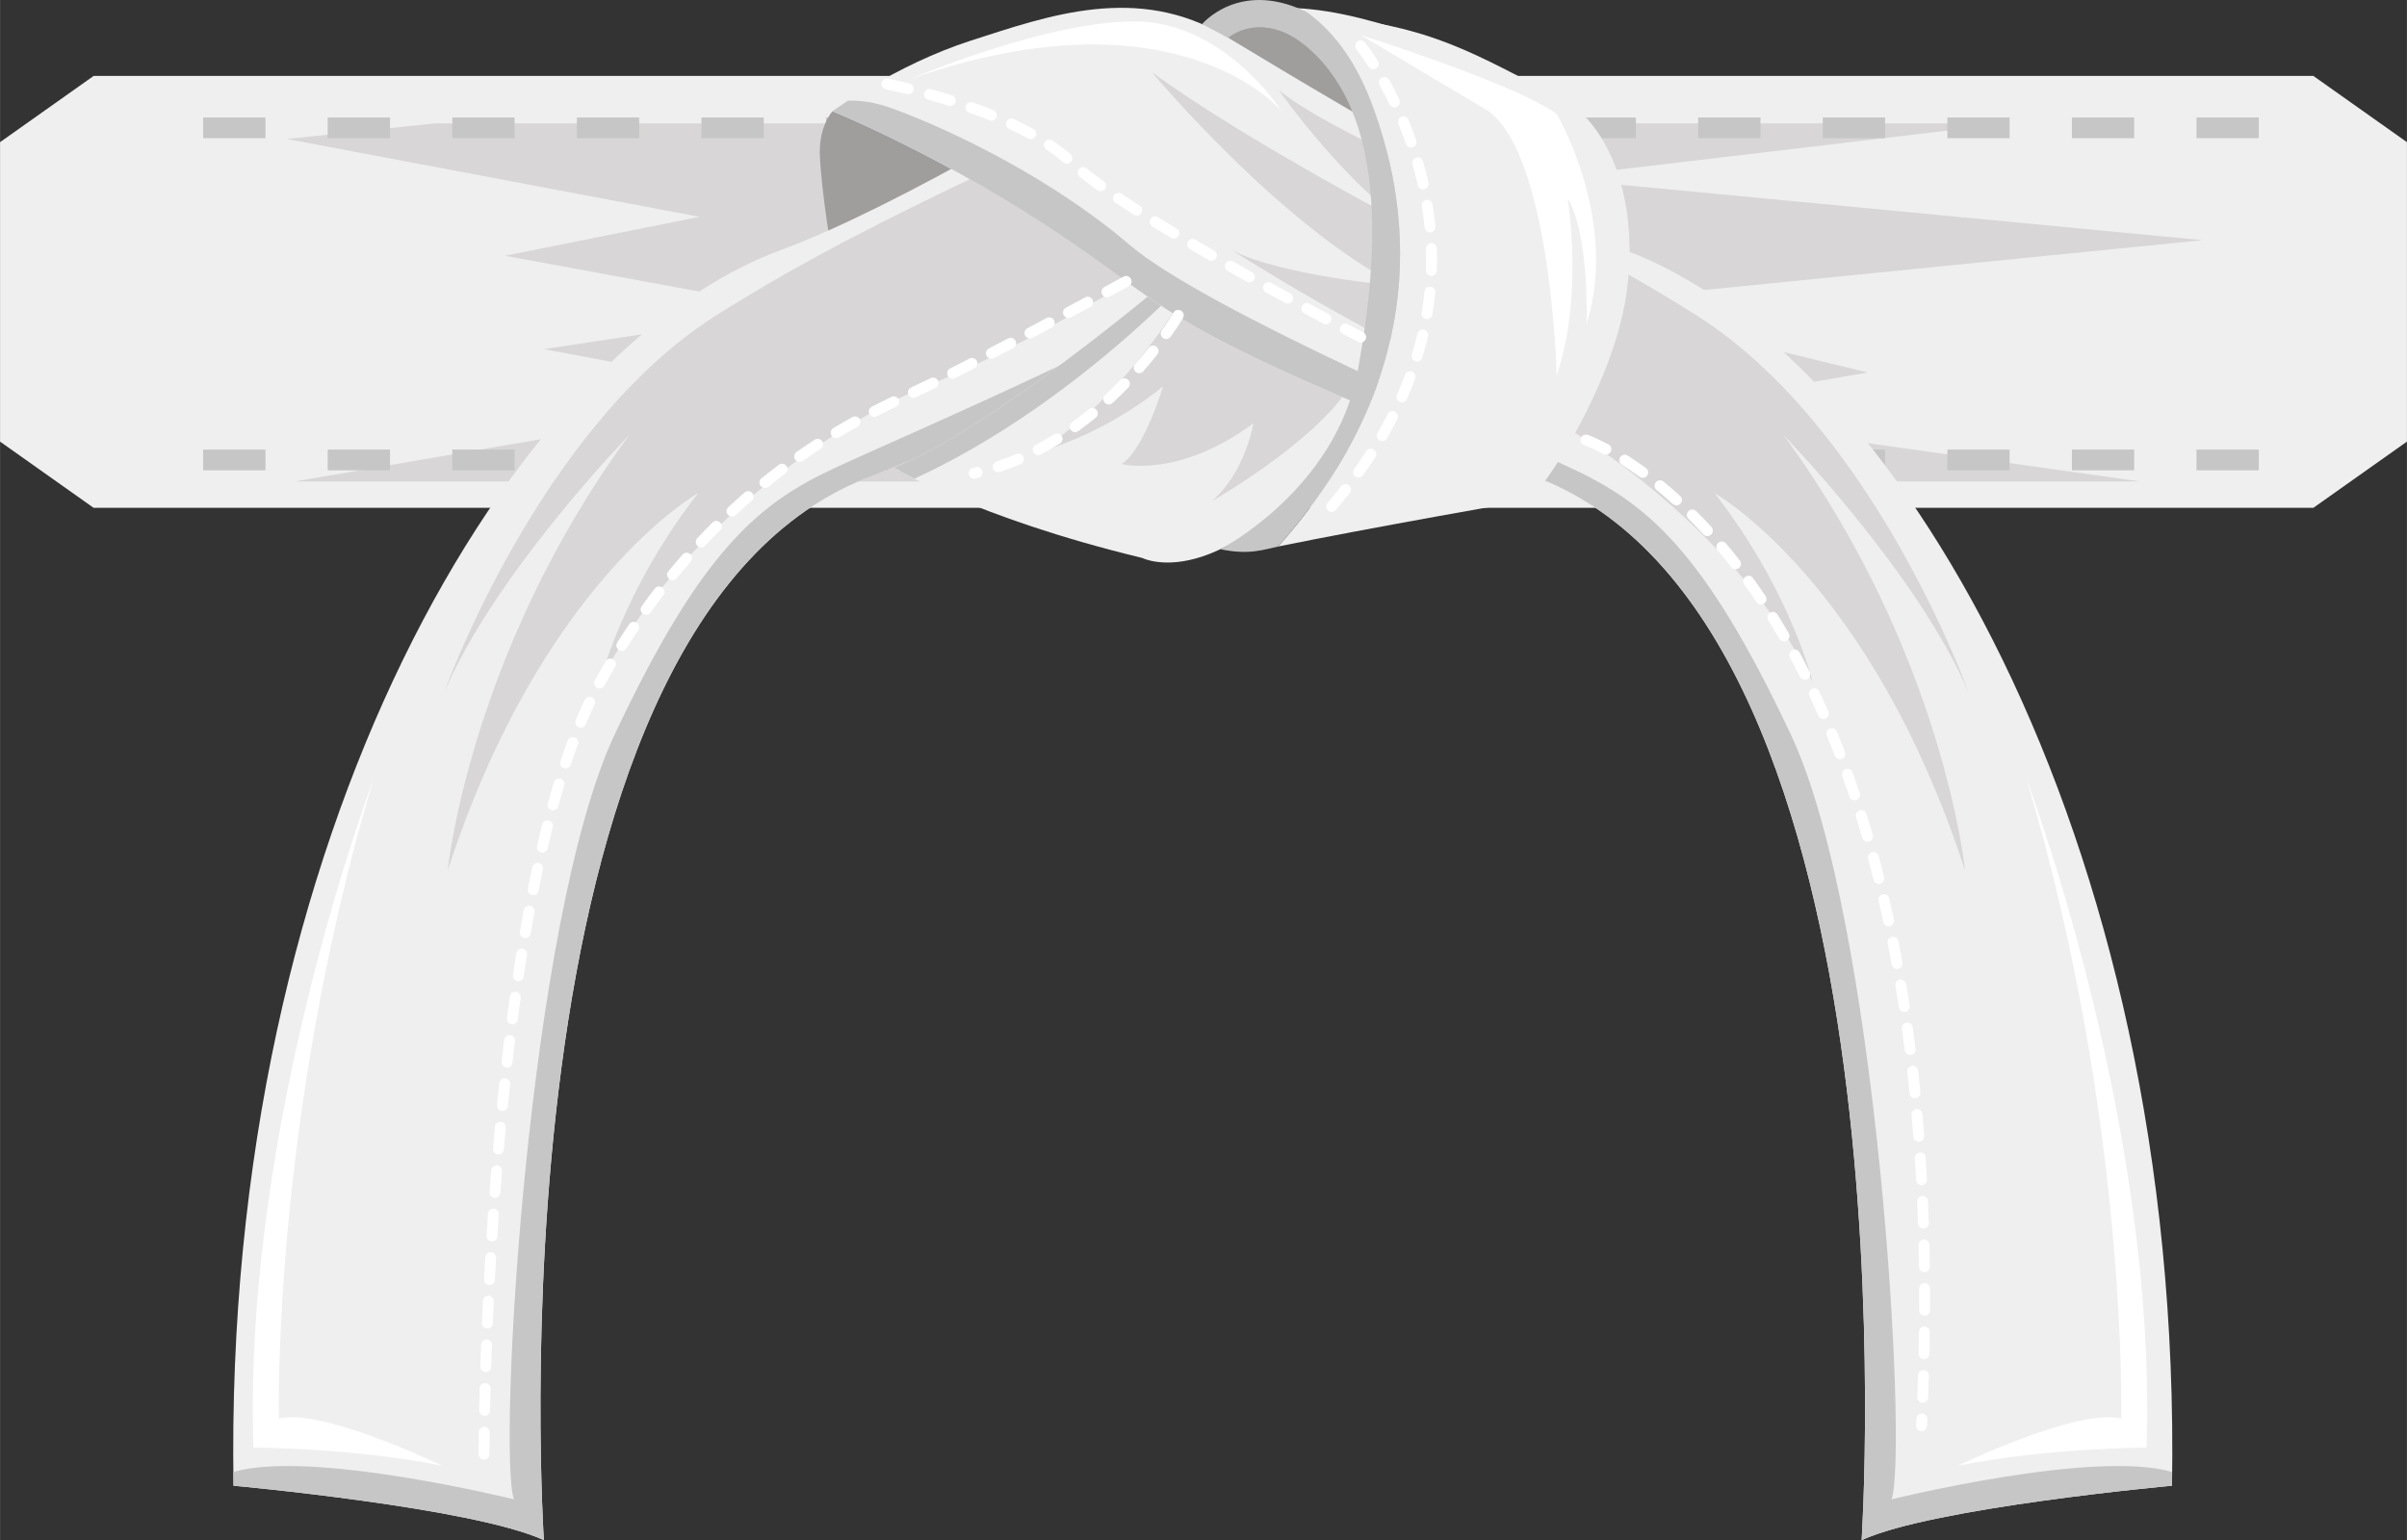 <?xml version="1.0" encoding="UTF-8"?>
<!DOCTYPE svg PUBLIC "-//W3C//DTD SVG 1.1//EN" "http://www.w3.org/Graphics/SVG/1.1/DTD/svg11.dtd">
<!-- Creator: CorelDRAW 2021 (64-Bit) -->
<svg xmlns="http://www.w3.org/2000/svg" xml:space="preserve" width="6.44in" height="4.122in" version="1.1" style="shape-rendering:geometricPrecision; text-rendering:geometricPrecision; image-rendering:optimizeQuality; fill-rule:evenodd; clip-rule:evenodd"
viewBox="0 0 1263.74 808.91"
 xmlns:xlink="http://www.w3.org/1999/xlink"
 xmlns:xodm="http://www.corel.com/coreldraw/odm/2003">
 <rect x="0" y="0" width="1263.74" height="808.91" fill="#333333" stroke="none"/>
 <defs>
  <style type="text/css">
   <![CDATA[
    .fil3 {fill:#A09D9D;fill-rule:nonzero}
    .fil2 {fill:#C6C6C6;fill-rule:nonzero}
    .fil1 {fill:#D8D6D6;fill-rule:nonzero}
    .fil0 {fill:#EFEFEF;fill-rule:nonzero}
    .fil4 {fill:white;fill-rule:nonzero}
   ]]>
  </style>
 </defs>
 <g id="Layer_x0020_1">
  <polygon class="fil0" points="1214.6,39.88 49.13,39.88 -0,74.66 -0,231.94 49.13,266.72 1214.6,266.72 1263.74,231.94 1263.74,74.66 "/>
  <polygon class="fil1" points="228.35,64.82 1054.15,64.82 812.95,93.44 1156.35,126.14 829.3,158.85 980.56,195.65 862.01,216.08 1123.65,252.87 154.76,252.87 416.4,207.91 285.58,183.38 420.49,162.94 265.14,134.32 367.34,113.88 150.67,73 "/>
  <path class="fil2" d="M1153.25 72.59l0 -10.9 32.7 0 0 10.9 -32.7 0 0 0zm-65.41 0l0 -10.9 32.7 0 0 10.9 -32.7 0 0 0zm-65.41 0l0 -10.9 32.7 0 0 10.9 -32.7 0 0 0zm-65.42 0l0 -10.9 32.71 0 0 10.9 -32.71 0 0 0zm-65.41 0l0 -10.9 32.7 0 0 10.9 -32.7 0 0 0zm-65.41 0l0 -10.9 32.7 0 0 10.9 -32.7 0 0 0zm-65.42 0l0 -10.9 32.7 0 0 10.9 -32.7 0 0 0zm-65.42 0l0 -10.9 32.71 0 0 10.9 -32.71 0 0 0zm-65.41 0l0 -10.9 32.7 0 0 10.9 -32.7 0 0 0zm-65.42 0l0 -10.9 32.7 0 0 10.9 -32.7 0 0 0zm-65.42 0l0 -10.9 32.71 0 0 10.9 -32.71 0 0 0zm-65.42 0l0 -10.9 32.71 0 0 10.9 -32.71 0 0 0zm-65.41 0l0 -10.9 32.7 0 0 10.9 -32.7 0 0 0zm-65.42 0l0 -10.9 32.71 0 0 10.9 -32.71 0 0 0zm-65.41 0l0 -10.9 32.71 0 0 10.9 -32.71 0 0 0zm-65.41 0l0 -10.9 32.71 0 0 10.9 -32.71 0 0 0zm-65.41 0l0 -10.9 32.71 0 0 10.9 -32.71 0 0 0z"/>
  <path class="fil2" d="M1153.25 247.02l0 -10.9 32.7 0 0 10.9 -32.7 0 0 0zm-65.41 0l0 -10.9 32.7 0 0 10.9 -32.7 0 0 0zm-65.41 0l0 -10.9 32.7 0 0 10.9 -32.7 0 0 0zm-65.42 0l0 -10.9 32.71 0 0 10.9 -32.71 0 0 0zm-65.41 0l0 -10.9 32.7 0 0 10.9 -32.7 0 0 0zm-65.41 0l0 -10.9 32.7 0 0 10.9 -32.7 0 0 0zm-65.42 0l0 -10.9 32.7 0 0 10.9 -32.7 0 0 0zm-65.42 0l0 -10.9 32.71 0 0 10.9 -32.71 0 0 0zm-65.41 0l0 -10.9 32.7 0 0 10.9 -32.7 0 0 0zm-65.42 0l0 -10.9 32.7 0 0 10.9 -32.7 0 0 0zm-65.42 0l0 -10.9 32.71 0 0 10.9 -32.71 0 0 0zm-65.42 0l0 -10.9 32.71 0 0 10.9 -32.71 0 0 0zm-65.41 0l0 -10.9 32.7 0 0 10.9 -32.7 0 0 0zm-65.42 0l0 -10.9 32.71 0 0 10.9 -32.71 0 0 0zm-65.41 0l0 -10.9 32.71 0 0 10.9 -32.71 0 0 0zm-65.41 0l0 -10.9 32.71 0 0 10.9 -32.71 0 0 0zm-65.41 0l0 -10.9 32.71 0 0 10.9 -32.71 0 0 0z"/>
  <path class="fil3" d="M437.07 58.42c0,0 -6.68,7.14 -6.68,21.44 0,14.29 11.85,128 47.65,163.8 0,0 74.25,-33.03 127.21,-86 0,0 -120.54,-90.19 -168.19,-99.24z"/>
  <path class="fil0" d="M825.9 58.42c0,0 -32.88,-24.31 -72.9,-37.17 -40.03,-12.87 -87.2,-30.02 -133.66,-2.14 -46.46,27.87 -146.99,89.28 -209.43,112.21 -140.09,51.46 -293.05,305.92 -287.33,649.01 0,0 125.8,11.44 162.96,28.59 0,0 -31.45,-477.46 168.69,-557.51 200.14,-80.05 185.84,-82.91 248.74,-125.8 62.9,-42.88 122.94,-67.18 122.94,-67.18z"/>
  <path class="fil2" d="M122.57 780.33c-0.04,-2.41 -0.04,-4.8 -0.07,-7.2 40.38,-12.07 147.31,14.34 147.31,14.34 -8.58,-24.3 7.15,-304.49 52.89,-401.69 45.74,-97.21 75.77,-121.51 115.79,-140.1 40.03,-18.58 191.56,-82.91 231.58,-117.22 40.02,-34.31 92.92,-60.04 124.36,-71.48 9.27,-3.37 17.01,-4.35 23.37,-4.09 5.15,3.36 8.08,5.53 8.08,5.53 0,0 -60.04,24.3 -122.94,67.18 -62.9,42.89 -48.6,45.75 -248.74,125.8 -200.14,80.05 -168.69,557.51 -168.69,557.51 -37.17,-17.15 -162.96,-28.59 -162.96,-28.59z"/>
  <path class="fil0" d="M610.24 149.42c0,0 -89.3,75.59 -140.78,96.12 0,0 40.98,25.92 130.27,47.51 0,0 46.22,23.76 116.09,-78.29l-105.58 -65.34z"/>
  <path class="fil1" d="M618.56 160.12c0,0 -31.59,52.5 -75.03,77.76 0,0 33.57,-7.77 67.14,-34.99 0,0 -9.88,33.05 -21.73,40.83 0,0 29.62,7.78 69.12,-21.39 0,0 -3.94,25.27 -21.72,40.83 0,0 51.34,-29.16 71.09,-58.32l-88.87 -44.72z"/>
  <path class="fil2" d="M610.24 149.42c0,0 -89.3,75.59 -140.78,96.12 0,0 3.51,2.2 10.64,5.86 67.88,-31.22 122.07,-83.14 136.69,-97.91l-6.56 -4.06z"/>
  <path class="fil0" d="M437.07 58.42c0,0 32.88,-24.31 72.9,-37.17 40.03,-12.87 87.2,-30.02 133.66,-2.14 46.46,27.87 146.99,89.28 209.43,112.21 140.09,51.46 293.05,305.92 287.33,649.01 0,0 -125.8,11.44 -162.97,28.59 0,0 31.45,-477.46 -168.69,-557.51 -200.14,-80.05 -185.84,-82.91 -248.73,-125.8 -62.9,-42.88 -122.94,-67.18 -122.94,-67.18z"/>
  <path class="fil3" d="M643.63 19.11c16.93,10.16 41.07,24.78 67.91,40.37 -7.12,-17.29 -21.77,-38.44 -40.37,-43.94 -10.76,-3.18 -21.21,-0.98 -29.51,2.46 0.66,0.37 1.31,0.72 1.97,1.12z"/>
  <path class="fil1" d="M560 125.6c-17.59,-11.99 -34.95,-22.53 -50.84,-31.49 -39.03,18.78 -85.57,41.44 -133.1,71.51 -93.4,59.09 -142.95,198.23 -142.95,198.23 26.69,-62.9 97.21,-135.33 97.21,-135.33 -83.86,114.36 -95.31,228.72 -95.31,228.72 49.56,-152.48 131.51,-198.22 131.51,-198.22 -40.02,51.46 -51.46,99.11 -51.46,99.11 36.21,-72.43 116.27,-133.42 173.45,-156.29 35.14,-14.06 76.74,-37.46 103.6,-53.43 -9.1,-6.56 -18.91,-13.8 -32.12,-22.82z"/>
  <path class="fil1" d="M646.72 131.32c0,0 74.34,47.65 131.51,70.52 57.19,22.87 137.25,83.86 173.45,156.29 0,0 -11.43,-47.65 -51.46,-99.11 0,0 81.96,45.74 131.52,198.22 0,0 -11.44,-114.36 -95.31,-228.72 0,0 70.52,72.43 97.21,135.33 0,0 -49.56,-139.14 -142.95,-198.23 -93.4,-59.08 -182.98,-89.58 -219.19,-118.17 0,0 36.21,51.46 70.52,72.43 0,0 -87.68,-45.74 -137.24,-81.96 0,0 66.71,80.05 129.61,112.45 0,0 -62.9,-5.72 -87.68,-19.06z"/>
  <path class="fil2" d="M1140.39 780.33c0.04,-2.41 0.04,-4.8 0.06,-7.2 -40.38,-12.07 -147.31,14.34 -147.31,14.34 8.58,-24.3 -7.15,-304.49 -52.89,-401.69 -45.75,-97.21 -75.77,-121.51 -115.79,-140.1 -40.03,-18.58 -191.56,-82.91 -231.58,-117.22 -40.03,-34.31 -92.92,-60.04 -124.37,-71.48 -9.27,-3.37 -17.01,-4.35 -23.37,-4.09 -5.14,3.36 -8.07,5.53 -8.07,5.53 0,0 60.04,24.3 122.94,67.18 62.9,42.89 48.6,45.75 248.73,125.8 200.14,80.05 168.69,557.51 168.69,557.51 37.17,-17.15 162.97,-28.59 162.97,-28.59z"/>
  <path class="fil4" d="M1064.14 409.6c0,0 68.62,181.07 62.9,350.71 0,0 -51.46,0 -99.12,9.53 0,0 62.9,-30.5 85.78,-24.78 0,0 3.81,-156.29 -49.56,-335.46z"/>
  <path class="fil4" d="M195.95 409.6c0,0 -68.62,181.07 -62.9,350.71 0,0 51.47,0 99.12,9.53 0,0 -62.9,-30.5 -85.77,-24.78 0,0 -3.81,-156.29 49.55,-335.46z"/>
  <path class="fil4" d="M478.52 41.26c0,0 70.04,-30.02 117.22,-30.02 47.17,0 77.19,47.18 77.19,47.18 0,0 -54.32,-65.76 -194.41,-17.15z"/>
  <path class="fil4" d="M1008.73 751.73c-1.57,-0.07 -2.79,-1.42 -2.71,-3l0 0c0.05,-1.19 0.11,-2.38 0.16,-3.57l0 0c0.07,-1.58 1.41,-2.8 2.98,-2.73l0 0c1.58,0.07 2.8,1.41 2.73,2.98l0 0c-0.05,1.19 -0.11,2.39 -0.16,3.58l0 0c-0.08,1.53 -1.34,2.73 -2.86,2.73l0 0c-0.05,0 -0.09,0 -0.14,-0.01l0 0zm0.67 -15c-1.58,-0.06 -2.81,-1.39 -2.75,-2.96l0 0c0.15,-3.83 0.28,-7.63 0.38,-11.41l0 0c0.05,-1.58 1.36,-2.82 2.94,-2.77l0 0c1.58,0.05 2.82,1.36 2.77,2.94l0 0c-0.11,3.79 -0.24,7.61 -0.38,11.45l0 0c-0.05,1.54 -1.33,2.75 -2.86,2.75l0 0c-0.03,0 -0.07,0 -0.1,0l0 0zm0.72 -22.85c-1.58,-0.04 -2.83,-1.35 -2.79,-2.93l0 0c0.08,-3.84 0.14,-7.63 0.19,-11.41l0 0c0.02,-1.58 1.31,-2.84 2.89,-2.82l0 0c1.58,0.02 2.84,1.31 2.82,2.89l0 0c-0.05,3.79 -0.11,7.61 -0.2,11.46l0 0c-0.03,1.56 -1.31,2.8 -2.86,2.8l0 0c-0.02,0 -0.04,0 -0.06,0l0 0zm0.35 -22.87c-1.58,0 -2.86,-1.29 -2.85,-2.87l0 0c0.01,-1.94 0.02,-3.87 0.02,-5.8l0 0c0,-1.88 -0.01,-3.75 -0.02,-5.61l0 0c-0.01,-1.58 1.27,-2.87 2.85,-2.88l0 0c1.57,0 2.86,1.27 2.87,2.85l0 0c0.01,1.87 0.01,3.75 0.01,5.64l0 0c0,1.93 -0.01,3.87 -0.01,5.82l0 0c-0.01,1.58 -1.29,2.85 -2.87,2.85l-0.01 0 0 0zm-2.95 -25.69c-0.05,-3.84 -0.12,-7.63 -0.2,-11.41l0 0c-0.03,-1.58 1.21,-2.89 2.79,-2.92l0 0c1.58,-0.04 2.89,1.21 2.92,2.79l0 0c0.1,3.78 0.16,7.61 0.21,11.46l0 0c0.03,1.58 -1.24,2.88 -2.82,2.89l0 0c-0.01,0 -0.03,0 -0.04,0l0 0c-1.57,0 -2.83,-1.25 -2.86,-2.82l0 0zm-0.53 -22.81c-0.11,-3.84 -0.26,-7.63 -0.43,-11.4l0 0c-0.06,-1.58 1.16,-2.91 2.74,-2.97l0 0c1.58,-0.07 2.91,1.15 2.98,2.73l0 0c0.16,3.78 0.3,7.6 0.43,11.45l0 0c0.05,1.58 -1.19,2.9 -2.76,2.95l0 0c-0.04,0 -0.07,0 -0.1,0l0 0c-1.54,0 -2.81,-1.22 -2.86,-2.76l0 0zm-0.97 -22.79c-0.2,-3.83 -0.43,-7.62 -0.67,-11.38l0 0c-0.1,-1.58 1.1,-2.94 2.67,-3.04l0 0c1.58,-0.1 2.94,1.09 3.04,2.67l0 0c0.25,3.78 0.47,7.6 0.67,11.44l0 0c0.09,1.58 -1.12,2.93 -2.7,3.01l0 0c-0.05,0.01 -0.1,0.01 -0.16,0.01l0 0c-1.51,0 -2.76,-1.19 -2.84,-2.7l0 0zm-1.46 -22.75c-0.29,-3.83 -0.59,-7.62 -0.92,-11.36l0 0c-0.14,-1.57 1.02,-2.96 2.6,-3.09l0 0c1.58,-0.15 2.96,1.02 3.09,2.6l0 0c0.33,3.77 0.64,7.58 0.93,11.43l0 0c0.12,1.58 -1.06,2.95 -2.64,3.07l0 0c-0.07,0.01 -0.14,0.01 -0.21,0.01l0 0c-1.48,0 -2.74,-1.15 -2.85,-2.65l0 0zm-1.97 -22.71c-0.38,-3.82 -0.78,-7.6 -1.19,-11.34l-0.01 0c-0.17,-1.57 0.96,-2.98 2.53,-3.16l0 0c1.56,-0.17 2.98,0.96 3.16,2.53l0 0c0.41,3.76 0.81,7.56 1.19,11.41l0 0c0.16,1.57 -0.99,2.96 -2.56,3.12l0 0c-0.1,0.02 -0.19,0.02 -0.28,0.02l0 0c-1.46,0 -2.7,-1.11 -2.84,-2.58l0 0zm-2.52 -22.65c-0.47,-3.81 -0.96,-7.58 -1.48,-11.3l0 0c-0.22,-1.56 0.88,-3.01 2.44,-3.23l0 0c1.56,-0.22 3.01,0.88 3.22,2.45l0 0c0.52,3.74 1.01,7.54 1.49,11.36l0 0c0.2,1.57 -0.91,3 -2.48,3.19l0 0c-0.12,0.02 -0.24,0.02 -0.35,0.02l0 0c-1.42,0 -2.66,-1.06 -2.84,-2.51l0 0zm-3.11 -22.57c-0.57,-3.8 -1.17,-7.55 -1.78,-11.25l0 0c-0.26,-1.56 0.8,-3.03 2.35,-3.3l0 0c1.56,-0.25 3.03,0.8 3.29,2.35l0 0c0.62,3.73 1.22,7.51 1.8,11.33l0 0c0.23,1.57 -0.84,3.02 -2.4,3.25l0 0c-0.15,0.02 -0.3,0.03 -0.44,0.03l0 0c-1.39,0 -2.61,-1.01 -2.82,-2.42l0 0zm-3.73 -22.47c-0.68,-3.78 -1.4,-7.51 -2.12,-11.19l0 0c-0.31,-1.55 0.7,-3.05 2.25,-3.36l0 0c1.55,-0.31 3.05,0.7 3.37,2.25l0 0c0.73,3.71 1.44,7.46 2.13,11.28l0 0c0.28,1.55 -0.75,3.04 -2.31,3.32l0 0c-0.17,0.03 -0.34,0.04 -0.51,0.04l0 0c-1.35,0 -2.56,-0.97 -2.81,-2.35l0 0zm-4.41 -22.34c-0.81,-3.76 -1.63,-7.46 -2.48,-11.11l0 0c-0.35,-1.54 0.61,-3.08 2.15,-3.43l0 0c1.53,-0.36 3.07,0.6 3.42,2.14l0 0c0.85,3.68 1.69,7.41 2.49,11.21l0 0c0.33,1.55 -0.65,3.06 -2.19,3.39l0 0c-0.2,0.04 -0.41,0.06 -0.6,0.06l0 0c-1.32,0 -2.51,-0.92 -2.79,-2.26l0 0zm-5.13 -22.18c-0.93,-3.73 -1.89,-7.4 -2.86,-11.01l-0.01 0c-0.4,-1.53 0.5,-3.09 2.03,-3.51l0 0c1.52,-0.4 3.09,0.5 3.51,2.03l0 0c0.98,3.64 1.93,7.34 2.88,11.12l0 0c0.38,1.52 -0.55,3.08 -2.08,3.46l0 0c-0.24,0.06 -0.47,0.09 -0.7,0.09l0 0c-1.28,0 -2.44,-0.87 -2.76,-2.17l0 0zm-5.92 -21.97c-1.07,-3.7 -2.16,-7.33 -3.27,-10.89l0 0c-0.47,-1.51 0.37,-3.11 1.89,-3.58l0 0c1.5,-0.47 3.1,0.37 3.58,1.88l0 0c1.12,3.6 2.22,7.27 3.3,11l0 0c0.44,1.51 -0.44,3.1 -1.94,3.54l0 0c-0.27,0.08 -0.53,0.11 -0.8,0.11l0 0c-1.24,0 -2.39,-0.81 -2.75,-2.06l0 0zm-6.76 -21.72c-1.22,-3.65 -2.45,-7.23 -3.71,-10.74l0 0c-0.53,-1.5 0.24,-3.13 1.73,-3.66l0 0c1.48,-0.53 3.12,0.24 3.65,1.73l0 0c1.27,3.55 2.53,7.17 3.75,10.86l0 0c0.5,1.5 -0.31,3.11 -1.8,3.61l0 0c-0.3,0.1 -0.61,0.15 -0.91,0.15l0 0c-1.2,0 -2.31,-0.75 -2.71,-1.96l0 0zm-7.66 -21.4c-1.38,-3.59 -2.78,-7.11 -4.2,-10.56l0 0c-0.6,-1.47 0.1,-3.14 1.56,-3.73l0 0c1.45,-0.6 3.13,0.09 3.72,1.55l0 0c1.44,3.49 2.84,7.05 4.25,10.68l0 0c0.57,1.48 -0.17,3.13 -1.64,3.7l0 0c-0.34,0.13 -0.68,0.19 -1.02,0.19l0 0c-1.15,0 -2.24,-0.71 -2.67,-1.84l0 0zm-8.64 -21.01c-1.55,-3.53 -3.12,-6.97 -4.7,-10.33l0 0c-0.68,-1.42 -0.06,-3.13 1.36,-3.8l0 0c1.43,-0.67 3.13,-0.06 3.8,1.37l0 0c1.61,3.41 3.19,6.9 4.77,10.47l0 0c0.64,1.44 -0.02,3.13 -1.47,3.76l0 0c-0.38,0.17 -0.76,0.25 -1.15,0.25l0 0c-1.1,0 -2.14,-0.64 -2.62,-1.71l0 0zm-9.68 -20.53c-1.75,-3.44 -3.5,-6.79 -5.26,-10.05l0 0c-0.76,-1.39 -0.24,-3.13 1.15,-3.87l0 0c1.39,-0.75 3.13,-0.24 3.88,1.15l0 0c1.79,3.31 3.57,6.7 5.33,10.19l0 0c0.71,1.41 0.15,3.13 -1.26,3.84l0 0c-0.41,0.2 -0.85,0.31 -1.28,0.31l0 0c-1.05,0 -2.05,-0.57 -2.55,-1.57l0 0zm-10.81 -19.95c-1.94,-3.34 -3.9,-6.58 -5.85,-9.71l-0.01 0c-0.84,-1.34 -0.43,-3.11 0.91,-3.94l0 0c1.35,-0.84 3.11,-0.43 3.94,0.92l0 0c1.99,3.18 3.97,6.47 5.94,9.87l0 0c0.8,1.36 0.33,3.11 -1.03,3.9l0 0c-0.45,0.26 -0.95,0.39 -1.43,0.39l0 0c-0.99,0 -1.95,-0.51 -2.47,-1.42l0 0zm-12 -19.23c-2.16,-3.22 -4.32,-6.32 -6.47,-9.29l-0.01 0c-0.92,-1.29 -0.64,-3.08 0.65,-4l0 0c1.28,-0.93 3.07,-0.64 3.99,0.65l0 0c2.19,3.03 4.39,6.18 6.58,9.46l0 0c0.88,1.31 0.53,3.09 -0.78,3.97l0 0c-0.49,0.32 -1.04,0.48 -1.58,0.48l0 0c-0.92,0 -1.83,-0.44 -2.38,-1.27l0 0zm-13.27 -18.35c-2.4,-3.06 -4.77,-5.99 -7.14,-8.77l0 0c-1.02,-1.21 -0.87,-3.02 0.34,-4.04l0 0c1.21,-1.02 3.01,-0.87 4.03,0.34l0 0c2.41,2.85 4.84,5.83 7.28,8.96l0 0c0.97,1.24 0.75,3.04 -0.5,4.01l0 0c-0.52,0.41 -1.15,0.61 -1.76,0.61l0 0c-0.85,0 -1.69,-0.38 -2.25,-1.1l0 0zm-14.62 -17.26c-2.66,-2.88 -5.26,-5.59 -7.84,-8.15l0 0c-1.11,-1.11 -1.12,-2.93 -0.01,-4.04l0 0c1.12,-1.13 2.93,-1.13 4.05,-0.02l0 0c2.63,2.61 5.3,5.39 8.01,8.34l0 0c1.06,1.16 0.99,2.97 -0.17,4.04l0 0c-0.55,0.5 -1.25,0.75 -1.93,0.75l0 0c-0.78,0 -1.54,-0.31 -2.1,-0.92l0 0zm-16.02 -15.93c-2.94,-2.67 -5.8,-5.11 -8.56,-7.37l0 0c-1.23,-1 -1.41,-2.8 -0.41,-4.02l0 0c1,-1.22 2.8,-1.4 4.02,-0.41l0 0c2.84,2.32 5.78,4.83 8.78,7.55l0 0c1.17,1.06 1.26,2.87 0.19,4.04l0 0c-0.56,0.63 -1.34,0.94 -2.12,0.94l0 0c-0.68,0 -1.37,-0.25 -1.91,-0.74l0 0zm-17.49 -14.26c-3.32,-2.41 -6.44,-4.52 -9.31,-6.34l0 0c-1.34,-0.85 -1.73,-2.61 -0.88,-3.94l0 0c0.85,-1.34 2.61,-1.74 3.94,-0.89l0 0c2.97,1.89 6.19,4.06 9.61,6.55l0 0c1.27,0.93 1.55,2.72 0.63,3.99l0 0c-0.56,0.77 -1.43,1.18 -2.31,1.18l0 0c-0.58,0 -1.17,-0.18 -1.68,-0.55l0 0zm-19 -11.99c-3.21,-1.71 -5.75,-2.88 -7.47,-3.61l0 0c-1.71,-0.74 -2.54,-1.01 -2.55,-1.01l0 0c-1.49,-0.51 -2.29,-2.13 -1.78,-3.63l0 0c0.51,-1.49 2.13,-2.29 3.63,-1.78l0 0c0.14,0.05 4.13,1.42 10.85,4.99l0 0c1.4,0.74 1.92,2.47 1.19,3.87l0 0c-0.52,0.96 -1.51,1.52 -2.53,1.52l0 0c-0.45,0 -0.91,-0.11 -1.34,-0.33l0 0z"/>
  <path class="fil4" d="M254.07 766.59c-1.57,-0.01 -2.85,-1.3 -2.84,-2.87l0 0c0.01,-2.29 0.04,-6.21 0.12,-11.54l0.01 0c0.03,-1.58 1.31,-2.84 2.89,-2.81l0 0c1.58,0.02 2.84,1.32 2.82,2.9l0 0c-0.08,5.31 -0.1,9.21 -0.12,11.48l0 0c-0.01,1.58 -1.29,2.84 -2.87,2.84l0 0c0,0 -0.01,0 -0.01,0l0 0zm0.29 -22.99c-1.58,-0.03 -2.83,-1.34 -2.8,-2.92l0 0c0.07,-3.52 0.16,-7.35 0.27,-11.49l0 0c0.04,-1.58 1.35,-2.83 2.93,-2.78l0 0c1.58,0.04 2.82,1.35 2.79,2.93l0 0c-0.11,4.12 -0.2,7.95 -0.28,11.46l0 0c-0.03,1.56 -1.3,2.8 -2.86,2.8l0 0c-0.02,0 -0.04,0 -0.05,0l0 0zm0.58 -22.94c-1.58,-0.05 -2.81,-1.37 -2.77,-2.95l0 0c0.12,-3.66 0.25,-7.49 0.4,-11.47l0 0c0.05,-1.58 1.38,-2.81 2.96,-2.76l0 0c1.58,0.06 2.81,1.39 2.75,2.97l0 0c-0.15,3.97 -0.28,7.79 -0.4,11.44l0 0c-0.05,1.55 -1.32,2.76 -2.85,2.76l0 0c-0.03,0 -0.06,0 -0.1,0l0 0zm0.82 -22.91c-1.58,-0.07 -2.81,-1.4 -2.74,-2.98l0 0c0.16,-3.71 0.32,-7.54 0.51,-11.46l0 0c0.08,-1.58 1.41,-2.8 2.99,-2.73l0 0c1.58,0.08 2.8,1.42 2.73,3l0 0c-0.19,3.91 -0.36,7.73 -0.52,11.43l0 0c-0.06,1.54 -1.33,2.74 -2.86,2.74l0 0c-0.04,0 -0.08,0 -0.11,-0.01l0 0zm1.05 -22.89c-1.58,-0.09 -2.79,-1.43 -2.7,-3l0 0c0.2,-3.76 0.4,-7.57 0.63,-11.46l0 0 0 0.01c0.09,-1.58 1.44,-2.79 3.02,-2.69l0 0c1.57,0.09 2.77,1.44 2.69,3.02l0 0c-0.23,3.87 -0.44,7.68 -0.63,11.42l0 0c-0.08,1.53 -1.35,2.71 -2.85,2.71l0 0c-0.05,0 -0.1,0 -0.16,-0l0 0zm1.29 -22.87c-1.58,-0.11 -2.77,-1.46 -2.68,-3.03l0 0c0.24,-3.77 0.49,-7.59 0.75,-11.44l0 0c0.11,-1.58 1.48,-2.77 3.06,-2.66l0 0c1.57,0.11 2.76,1.47 2.65,3.04l0 0c-0.26,3.85 -0.51,7.67 -0.75,11.42l0 0c-0.09,1.51 -1.36,2.68 -2.85,2.68l0 0c-0.06,0 -0.12,-0.01 -0.18,-0.01l0 0zm1.53 -22.86c-1.58,-0.11 -2.76,-1.49 -2.64,-3.06l0 0c0.28,-3.78 0.58,-7.59 0.88,-11.44l0 0c0.13,-1.57 1.51,-2.75 3.08,-2.62l0 0c1.58,0.13 2.75,1.51 2.62,3.08l0 0c-0.31,3.84 -0.59,7.63 -0.87,11.4l0 0c-0.11,1.5 -1.36,2.65 -2.85,2.65l0 0c-0.07,0 -0.15,-0.01 -0.22,-0.01l0 0zm1.79 -22.83c-1.57,-0.14 -2.74,-1.52 -2.6,-3.1l0 0c0.33,-3.78 0.67,-7.6 1.02,-11.42l0 0c0.14,-1.57 1.54,-2.73 3.1,-2.59l0 0c1.57,0.15 2.73,1.54 2.59,3.11l0 0c-0.35,3.82 -0.69,7.61 -1.01,11.39l0 0c-0.13,1.49 -1.38,2.61 -2.85,2.61l0 0c-0.08,0 -0.16,0 -0.25,-0.01l0 0zm2.07 -22.81c-1.57,-0.16 -2.72,-1.56 -2.57,-3.13l0 0c0.38,-3.79 0.77,-7.6 1.18,-11.41l0 0c0.17,-1.57 1.57,-2.71 3.15,-2.54l0 0c1.57,0.16 2.7,1.57 2.54,3.14l0 0c-0.41,3.8 -0.8,7.59 -1.17,11.37l0 0c-0.15,1.48 -1.39,2.59 -2.85,2.58l0 0c-0.09,0 -0.19,-0.01 -0.29,-0.01l0 0zm2.39 -22.78c-1.57,-0.18 -2.7,-1.6 -2.52,-3.17l0 0c0.43,-3.79 0.87,-7.59 1.34,-11.4l0 0.01c0.19,-1.57 1.62,-2.69 3.18,-2.49l0 0c1.57,0.19 2.68,1.61 2.49,3.18l0 0c-0.47,3.79 -0.91,7.57 -1.34,11.35l0 0c-0.16,1.45 -1.4,2.53 -2.84,2.53l0 0c-0.11,0 -0.22,-0.01 -0.32,-0.02l0 0zm2.73 -22.77c-1.57,-0.2 -2.67,-1.64 -2.47,-3.21l0 0c0.49,-3.79 1.01,-7.59 1.54,-11.37l0 0c0.22,-1.57 1.66,-2.66 3.23,-2.44l0 0c1.56,0.22 2.65,1.66 2.44,3.23l0 0c-0.52,3.77 -1.03,7.55 -1.53,11.34l0 0c-0.19,1.43 -1.42,2.48 -2.83,2.48l0 0c-0.12,0 -0.25,-0.01 -0.38,-0.03l0 0zm3.11 -22.67c-1.56,-0.24 -2.63,-1.7 -2.4,-3.25l0 0c0.57,-3.8 1.15,-7.58 1.75,-11.35l0 0c0.25,-1.56 1.71,-2.62 3.28,-2.37l0 0c1.55,0.25 2.61,1.71 2.36,3.27l0 0c-0.6,3.75 -1.19,7.52 -1.75,11.29l0 0c-0.22,1.42 -1.43,2.44 -2.83,2.44l0 0c-0.14,0 -0.28,-0.01 -0.42,-0.03l0 0zm3.57 -22.62c-1.56,-0.27 -2.61,-1.75 -2.34,-3.3l0 0c0.65,-3.79 1.32,-7.56 2.01,-11.31l0 0c0.29,-1.56 1.77,-2.58 3.34,-2.29l0 0c1.55,0.28 2.57,1.77 2.28,3.33l0 0c-0.68,3.72 -1.35,7.47 -2,11.23l0 0c-0.24,1.4 -1.44,2.38 -2.81,2.38l0 0c-0.16,0 -0.32,-0.01 -0.49,-0.04l0 0zm4.08 -22.54c-1.55,-0.31 -2.56,-1.82 -2.25,-3.36l0 0c0.75,-3.79 1.53,-7.54 2.32,-11.26l0 0c0.33,-1.54 1.85,-2.53 3.39,-2.2l0 0c1.54,0.33 2.53,1.85 2.19,3.4l0 0c-0.79,3.69 -1.55,7.41 -2.31,11.17l0 0c-0.27,1.36 -1.47,2.3 -2.81,2.3l0 0c-0.18,0 -0.36,-0.02 -0.55,-0.05l0 0zm4.72 -22.41c-1.54,-0.35 -2.49,-1.89 -2.14,-3.42l0 0c0.87,-3.78 1.78,-7.51 2.7,-11.19l0 0c0.38,-1.54 1.94,-2.46 3.47,-2.08l0 0c1.54,0.39 2.46,1.94 2.08,3.48l0 0c-0.92,3.64 -1.81,7.34 -2.68,11.08l0 0c-0.3,1.32 -1.48,2.21 -2.78,2.21l0 0c-0.21,0 -0.43,-0.02 -0.65,-0.08l0 0zm5.49 -22.23c-1.53,-0.43 -2.42,-1.99 -2,-3.51l0 0c1.03,-3.76 2.1,-7.45 3.18,-11.08l0 0c0.45,-1.51 2.05,-2.36 3.56,-1.91l0 0c1.51,0.46 2.37,2.04 1.92,3.56l0 0c-1.08,3.58 -2.12,7.23 -3.14,10.94l0 0c-0.35,1.27 -1.5,2.11 -2.76,2.11l0 0c-0.25,0 -0.51,-0.03 -0.75,-0.1l0 0zm6.47 -21.97c-1.5,-0.5 -2.31,-2.12 -1.82,-3.61l0 0c1.24,-3.72 2.51,-7.36 3.82,-10.89l0 0c0.54,-1.48 2.19,-2.24 3.67,-1.7l0 0c1.48,0.55 2.24,2.19 1.69,3.67l0 0c-1.29,3.48 -2.53,7.05 -3.75,10.72l0 0c-0.4,1.19 -1.52,1.95 -2.72,1.95l0 0c-0.3,0 -0.6,-0.05 -0.9,-0.15l0 0zm7.77 -21.54c-1.46,-0.61 -2.14,-2.28 -1.54,-3.74l0 0c1.51,-3.66 3.09,-7.19 4.7,-10.59l0 0c0.68,-1.43 2.38,-2.03 3.81,-1.35l0 0c1.43,0.68 2.04,2.38 1.35,3.81l0 0c-1.57,3.31 -3.1,6.76 -4.59,10.33l0 0c-0.46,1.09 -1.52,1.76 -2.64,1.76l0 0c-0.37,0 -0.74,-0.07 -1.09,-0.22l0 0zm9.58 -20.78c-1.38,-0.76 -1.89,-2.51 -1.12,-3.89l0 0c0.09,-0.18 0.2,-0.36 0.3,-0.53l0 0c1.79,-3.22 3.61,-6.37 5.44,-9.46l0 0c0.81,-1.36 2.56,-1.81 3.92,-1l0 0c1.36,0.81 1.81,2.57 1,3.92l0 0c-1.8,3.05 -3.59,6.16 -5.37,9.33l0 0c-0.1,0.17 -0.19,0.34 -0.29,0.52l0 0c-0.52,0.94 -1.5,1.47 -2.51,1.47l0 0c-0.47,0 -0.94,-0.11 -1.38,-0.36l0 0zm11.52 -19.75c-1.33,-0.85 -1.73,-2.61 -0.89,-3.94l0 0c2.09,-3.3 4.18,-6.51 6.29,-9.64l0 0c0.88,-1.31 2.66,-1.66 3.97,-0.78l0 0c1.3,0.88 1.65,2.66 0.78,3.97l0 0c-2.08,3.09 -4.15,6.26 -6.2,9.51l0 0c-0.54,0.86 -1.47,1.33 -2.42,1.33l0 0c-0.52,0 -1.06,-0.14 -1.53,-0.44l0 0zm12.62 -19.06c-1.28,-0.92 -1.57,-2.71 -0.65,-3.99l0 0c2.27,-3.17 4.56,-6.25 6.86,-9.26l0 0c0.95,-1.25 2.75,-1.49 4,-0.53l0 0c1.26,0.96 1.5,2.75 0.54,4l0 0c-2.26,2.96 -4.52,6 -6.76,9.12l0 0c-0.55,0.78 -1.43,1.2 -2.33,1.2l0 0c-0.57,0 -1.15,-0.17 -1.66,-0.53l0 0zm13.76 -18.27c-1.23,-1 -1.4,-2.8 -0.41,-4.03l0 0c2.48,-3.02 4.96,-5.96 7.44,-8.8l0 0c1.03,-1.2 2.84,-1.31 4.03,-0.28l0 0c1.19,1.03 1.31,2.84 0.27,4.04l0 0c-2.44,2.8 -4.88,5.68 -7.32,8.66l0 0c-0.56,0.69 -1.38,1.05 -2.21,1.05l0 0c-0.64,0 -1.27,-0.21 -1.8,-0.64l0 0zm14.9 -17.35c-1.16,-1.08 -1.23,-2.89 -0.15,-4.04l0 0c2.67,-2.86 5.33,-5.63 8.01,-8.3l0 0c1.12,-1.11 2.93,-1.11 4.04,0l0 0c1.12,1.12 1.12,2.93 0,4.04l0 0c-2.62,2.63 -5.24,5.34 -7.87,8.16l0 0c-0.55,0.6 -1.32,0.91 -2.08,0.91l0 0c-0.7,0 -1.4,-0.25 -1.95,-0.77l0 0zm16.01 -16.32c-1.08,-1.14 -1.02,-2.95 0.14,-4.04l0 0c2.87,-2.67 5.72,-5.25 8.57,-7.72l0 0c1.19,-1.03 2.99,-0.92 4.03,0.28l0 0c1.03,1.19 0.92,3 -0.28,4.04l0 0c-2.8,2.42 -5.6,4.96 -8.42,7.58l0 0c-0.55,0.52 -1.25,0.78 -1.95,0.78l0 0c-0.76,0 -1.53,-0.31 -2.09,-0.92l0 0zm17.12 -15.16c-0.99,-1.22 -0.8,-3.03 0.43,-4.02l0 0c3.05,-2.48 6.09,-4.84 9.09,-7.1l0 -0.01c1.27,-0.95 3.06,-0.69 4.01,0.57l0 0c0.95,1.26 0.69,3.05 -0.57,4l0 0c-2.95,2.22 -5.93,4.54 -8.93,6.97l0 0c-0.53,0.43 -1.16,0.63 -1.79,0.63l0 0c-0.84,0 -1.66,-0.36 -2.23,-1.06l0 0zm18.15 -13.91c-0.9,-1.3 -0.59,-3.08 0.7,-3.98l0 0c3.24,-2.27 6.44,-4.41 9.58,-6.44l0 0c1.33,-0.86 3.09,-0.48 3.95,0.85l0 0c0.86,1.32 0.48,3.1 -0.85,3.95l0 0c-3.08,1.99 -6.22,4.09 -9.41,6.33l0 0c-0.5,0.35 -1.07,0.51 -1.63,0.51l0 0c-0.9,0 -1.79,-0.42 -2.34,-1.22l0 0zm19.08 -12.6c-0.81,-1.35 -0.37,-3.11 0.99,-3.92l0 0c3.42,-2.05 6.75,-3.96 9.98,-5.77l0 0c1.38,-0.76 3.12,-0.26 3.89,1.12l0 0c0.77,1.38 0.27,3.11 -1.11,3.89l0 0c-3.19,1.77 -6.47,3.66 -9.83,5.67l0 0c-0.46,0.28 -0.96,0.4 -1.47,0.4l0 0c-0.97,0 -1.92,-0.5 -2.46,-1.39l0 0zm19.9 -11.28c-0.73,-1.4 -0.18,-3.13 1.22,-3.86l0 0c3.6,-1.86 7.04,-3.57 10.29,-5.16l0 0c1.42,-0.69 3.13,-0.1 3.83,1.32l0 0c0.68,1.42 0.1,3.13 -1.33,3.82l0 0c-3.22,1.57 -6.61,3.26 -10.16,5.1l0 0c-0.42,0.21 -0.87,0.32 -1.31,0.32l0 0c-1.04,0 -2.04,-0.56 -2.54,-1.55l0 0zm20.5 -10.16c-0.68,-1.43 -0.06,-3.14 1.37,-3.81l0 0c3.29,-1.55 6.29,-2.96 8.94,-4.25l0 0c0.44,-0.21 0.89,-0.43 1.34,-0.65l0 -0.01c1.42,-0.7 3.14,-0.1 3.83,1.31l0 0c0.69,1.42 0.11,3.13 -1.31,3.83l0 0c-0.46,0.22 -0.92,0.45 -1.36,0.66l0 0c-2.71,1.31 -5.72,2.73 -9.01,4.27l0 0c-0.39,0.19 -0.81,0.28 -1.21,0.28l0 0c-1.07,0 -2.1,-0.6 -2.59,-1.64l0 0zm20.61 -9.96c-0.72,-1.41 -0.15,-3.13 1.26,-3.84l0 0c3.23,-1.64 6.64,-3.38 10.18,-5.21l0 0.01c1.4,-0.73 3.12,-0.18 3.85,1.22l0 0c0.72,1.41 0.17,3.14 -1.23,3.85l0 0c-3.55,1.83 -6.97,3.59 -10.22,5.23l0 0c-0.41,0.21 -0.86,0.31 -1.29,0.31l0 0c-1.05,0 -2.05,-0.57 -2.55,-1.57l0 0zm20.38 -10.45c-0.73,-1.41 -0.19,-3.13 1.21,-3.86l0 0c3.34,-1.75 6.73,-3.52 10.13,-5.31l0.01 0c1.4,-0.74 3.13,-0.2 3.86,1.2l0 0c0.74,1.4 0.2,3.13 -1.2,3.86l0 0c-3.4,1.79 -6.81,3.57 -10.15,5.31l0 0c-0.43,0.23 -0.88,0.33 -1.33,0.33l0 0c-1.02,0 -2.03,-0.55 -2.53,-1.53l0 0zm20.28 -10.65c-0.73,-1.4 -0.2,-3.13 1.19,-3.87l0 0c3.43,-1.82 6.81,-3.62 10.1,-5.38l0 0c1.38,-0.74 3.13,-0.21 3.87,1.18l0 0c0.74,1.39 0.22,3.13 -1.18,3.87l0 0c-3.3,1.76 -6.68,3.56 -10.12,5.38l0 0c-0.43,0.22 -0.88,0.33 -1.34,0.33l0 0c-1.02,0 -2.01,-0.55 -2.53,-1.51l0 0zm20.22 -10.77c-0.75,-1.39 -0.22,-3.13 1.16,-3.87l0 0c3.58,-1.92 6.97,-3.74 10.09,-5.42l0 0c1.39,-0.75 3.13,-0.23 3.87,1.16l0 0c0.75,1.39 0.23,3.13 -1.16,3.87l0 0c-3.14,1.69 -6.52,3.51 -10.1,5.43l0 0c-0.43,0.23 -0.89,0.33 -1.34,0.33l0 0c-1.02,0 -2.01,-0.55 -2.53,-1.51l0 0zm20.18 -10.85c-0.74,-1.39 -0.23,-3.13 1.16,-3.87l0 0c6.27,-3.39 10.09,-5.47 10.1,-5.48l0 0c1.39,-0.75 3.13,-0.24 3.88,1.14l0 0c0.75,1.39 0.24,3.12 -1.14,3.88l0 0c0,0.01 -3.83,2.09 -10.11,5.48l0 0c-0.43,0.24 -0.9,0.35 -1.36,0.35l0 0c-1.01,0 -2,-0.54 -2.52,-1.49l0 0z"/>
  <path class="fil0" d="M816.58 49.71c-39.87,-19.3 -63.77,-37.1 -125.8,-41.46 -1.8,-0.12 -3.23,-1.38 -4.79,-1.96 12.1,8.6 24.8,23.15 34.12,47.83 23.76,62.9 26.97,147.67 -49.07,232.93 46.54,-9.57 131.24,-24.34 131.24,-24.34 8.57,-5.72 44.31,-60.04 51.46,-107.21 7.15,-47.18 -6.89,-91.12 -37.17,-105.79z"/>
  <path class="fil4" d="M714.39 18.39c0,0 81.49,25.73 102.93,41.45 0,0 32.88,55.75 15.73,110.08 0,0 1.43,-47.18 -10.01,-65.77 0,0 8.58,51.47 -5.72,92.92 0,0 -2.86,-114.36 -35.74,-138.66l-67.19 -40.03z"/>
  <path class="fil2" d="M631.12 12.67l13.7 7.15c0,0 18.11,-15.73 42.41,5.72 40.18,35.46 37.17,105.79 25.73,168.69 -11.43,62.9 -72.21,94.22 -72.21,94.22 15.32,3.27 23.27,0.02 30.3,-1.4 76.04,-85.25 72.83,-170.03 49.07,-232.93 -9.38,-24.81 -22.15,-39.39 -34.31,-47.96 -0.47,-0.21 -0.98,-0.43 -1.43,-0.64 -34.31,-15.72 -53.25,7.15 -53.25,7.15z"/>
  <path class="fil4" d="M713.07 179.6c-0.01,0 -2.97,-1.53 -8.07,-4.22l0 -0.01c-1.4,-0.73 -1.93,-2.46 -1.2,-3.86l0 0c0.73,-1.39 2.46,-1.93 3.86,-1.2l0 0c5.09,2.68 8.03,4.2 8.04,4.21l0 0c1.4,0.72 1.94,2.45 1.22,3.85l0 0c-0.51,0.98 -1.51,1.54 -2.54,1.54l0 0c-0.44,0 -0.89,-0.1 -1.31,-0.32l0 0zm-18.22 -9.61c-3.08,-1.65 -6.47,-3.47 -10.11,-5.43l0 0c-1.4,-0.75 -1.91,-2.48 -1.16,-3.87l0 0c0.74,-1.39 2.49,-1.91 3.87,-1.16l0 0c3.63,1.96 7.02,3.78 10.09,5.42l0 0c1.39,0.74 1.91,2.47 1.17,3.87l0 0c-0.51,0.96 -1.5,1.51 -2.53,1.51l0 0c-0.45,0 -0.91,-0.11 -1.34,-0.33l0 0zm-20.2 -10.92c-3.24,-1.77 -6.6,-3.61 -10.05,-5.53l0 0c-1.38,-0.76 -1.89,-2.51 -1.12,-3.88l0 0c0.76,-1.38 2.5,-1.88 3.88,-1.11l0 0c3.45,1.9 6.81,3.74 10.04,5.51l0 0c1.37,0.76 1.89,2.49 1.13,3.88l0 0c-0.52,0.95 -1.5,1.49 -2.51,1.49l0 0c-0.46,0 -0.94,-0.11 -1.37,-0.35l0 0zm-20.08 -11.11c-3.29,-1.85 -6.63,-3.73 -10.01,-5.64l0.01 0c-1.37,-0.78 -1.85,-2.53 -1.08,-3.9l0 0c0.78,-1.37 2.53,-1.86 3.91,-1.08l0 0c3.35,1.91 6.68,3.79 9.96,5.63l0 0c1.38,0.77 1.86,2.52 1.09,3.89l0 0c-0.52,0.94 -1.5,1.46 -2.49,1.46l0 0c-0.47,0 -0.95,-0.11 -1.39,-0.36l0 0zm-19.96 -11.36c-3.32,-1.91 -6.63,-3.85 -9.93,-5.79l0 -0.01c-1.36,-0.8 -1.81,-2.55 -1.01,-3.91l0 0c0.8,-1.36 2.55,-1.81 3.91,-1.01l0 0c3.28,1.93 6.58,3.86 9.88,5.77l0 0c1.37,0.8 1.84,2.54 1.05,3.91l0 0c-0.53,0.91 -1.49,1.43 -2.48,1.43l0 0c-0.49,0 -0.98,-0.13 -1.43,-0.39l0 0zm-19.8 -11.67c-3.32,-2 -6.6,-4 -9.81,-5.99l0 0c-1.34,-0.84 -1.76,-2.59 -0.93,-3.94l0 0c0.84,-1.34 2.59,-1.76 3.93,-0.93l0 0c3.19,1.98 6.44,3.97 9.76,5.95l0 0c1.35,0.81 1.79,2.58 0.97,3.93l0 0c-0.53,0.89 -1.48,1.38 -2.45,1.38l0 0c-0.5,0 -1.01,-0.13 -1.48,-0.41l0 0zm-19.54 -12.12c-3.35,-2.14 -6.57,-4.25 -9.64,-6.31l0 0c-1.31,-0.88 -1.66,-2.66 -0.78,-3.97l0 0c0.88,-1.3 2.66,-1.65 3.97,-0.78l0 0c3.03,2.04 6.22,4.13 9.53,6.26l0 0c1.33,0.85 1.71,2.61 0.87,3.95l0 0c-0.55,0.85 -1.48,1.31 -2.41,1.31l0 0c-0.53,0 -1.06,-0.15 -1.54,-0.45l0 0zm-19.13 -12.9c-3.4,-2.45 -6.51,-4.81 -9.26,-7.04l0 0c-1.23,-0.99 -1.41,-2.79 -0.41,-4.02l0 0c1,-1.23 2.79,-1.41 4.02,-0.42l0 0c2.65,2.15 5.66,4.44 8.99,6.84l0 0c1.28,0.92 1.57,2.7 0.65,3.98l0 0c-0.56,0.78 -1.44,1.19 -2.32,1.19l0 0c-0.58,0 -1.16,-0.17 -1.66,-0.54l0 0zm-17.91 -14.66c-2.7,-2.33 -5.68,-4.56 -8.85,-6.68l0 0c-1.31,-0.88 -1.66,-2.66 -0.79,-3.97l0 0c0.88,-1.31 2.66,-1.66 3.97,-0.78l0 0c3.34,2.23 6.49,4.6 9.4,7.1l0 0c1.2,1.02 1.34,2.83 0.31,4.02l0 0c-0.57,0.66 -1.36,0.99 -2.17,0.99l0 0c-0.66,0 -1.33,-0.22 -1.86,-0.68l0 0zm-18.43 -12.48c-3.25,-1.79 -6.62,-3.48 -10.04,-5.09l0 0c-1.43,-0.67 -2.05,-2.37 -1.38,-3.8l0 0c0.66,-1.44 2.36,-2.05 3.8,-1.39l0 0c3.52,1.65 7,3.4 10.38,5.26l0 0c1.38,0.76 1.89,2.5 1.13,3.88l0 0c-0.52,0.95 -1.49,1.48 -2.51,1.48l0 0c-0.47,0 -0.94,-0.11 -1.38,-0.35l0 0zm-20.4 -9.6c-3.54,-1.44 -7.1,-2.78 -10.59,-4.02l0 0c-1.48,-0.53 -2.26,-2.17 -1.73,-3.65l0 0c0.53,-1.49 2.16,-2.26 3.65,-1.73l0 0c3.56,1.27 7.18,2.63 10.82,4.12l0 0c1.46,0.59 2.16,2.26 1.57,3.72l0 0c-0.45,1.1 -1.51,1.78 -2.65,1.78l0 0c-0.36,0 -0.72,-0.06 -1.08,-0.21l0 0zm-21.34 -7.63c-3.83,-1.21 -7.49,-2.3 -10.88,-3.24l0 0c-1.52,-0.43 -2.41,-2 -1.99,-3.52l0 0c0.43,-1.52 2,-2.41 3.52,-1.98l0 0c3.45,0.96 7.18,2.06 11.07,3.29l0 0c1.51,0.48 2.35,2.09 1.86,3.59l0 0c-0.38,1.22 -1.51,1.99 -2.73,1.99l0 0c-0.28,0 -0.57,-0.04 -0.86,-0.12l0 0zm-21.88 -6.13c-6.85,-1.69 -11.06,-2.49 -11.07,-2.49l0.01 0c-1.56,-0.3 -2.58,-1.79 -2.27,-3.34l0 0c0.29,-1.56 1.79,-2.58 3.34,-2.27l0 0c0.04,0.01 4.39,0.84 11.35,2.55l0 0c1.54,0.38 2.47,1.92 2.1,3.45l0 0c-0.32,1.31 -1.5,2.18 -2.78,2.18l0 0c-0.23,0 -0.45,-0.03 -0.68,-0.08l0 0z"/>
  <path class="fil4" d="M508.6 249.14c-0.32,-1.55 0.66,-3.07 2.2,-3.39l0 0c0.53,-0.12 1.07,-0.23 1.59,-0.35l0 -0.01c1.54,-0.35 3.08,0.61 3.43,2.16l0 0c0.35,1.53 -0.61,3.07 -2.16,3.42l0 0c-0.55,0.12 -1.11,0.24 -1.67,0.37l0 0c-0.2,0.04 -0.4,0.06 -0.6,0.06l0 0c-1.31,0 -2.5,-0.92 -2.79,-2.26l0 0zm12.73 -3.12c-0.49,-1.5 0.33,-3.11 1.83,-3.6l0 0c3.57,-1.17 7.06,-2.48 10.46,-3.93l0 0c1.45,-0.63 3.13,0.05 3.75,1.51l0 0c0.62,1.45 -0.05,3.12 -1.51,3.75l0 0c-3.54,1.51 -7.18,2.89 -10.93,4.11l0 0c-0.3,0.1 -0.59,0.14 -0.88,0.14l0 0c-1.21,0 -2.33,-0.77 -2.72,-1.97l0 0zm21.21 -8.49c-0.74,-1.4 -0.2,-3.13 1.2,-3.86l0 0c3.35,-1.75 6.59,-3.63 9.74,-5.59l-0.01 0c1.35,-0.84 3.11,-0.43 3.94,0.91l0 0c0.84,1.34 0.43,3.1 -0.91,3.94l0 0c-3.25,2.03 -6.62,3.97 -10.1,5.8l0 0c-0.43,0.23 -0.87,0.33 -1.33,0.33l0 0c-1.03,0 -2.03,-0.55 -2.53,-1.53l0 0zm19.62 -11.74c-0.92,-1.29 -0.64,-3.08 0.64,-3.99l0 0c3.09,-2.24 6.06,-4.55 8.91,-6.89l0 0c1.22,-1 3.02,-0.83 4.02,0.39l0 0c1.01,1.22 0.84,3.02 -0.39,4.02l0 0c-2.93,2.42 -5.99,4.8 -9.19,7.11l0 0c-0.5,0.36 -1.09,0.54 -1.67,0.54l0 0c-0.89,0 -1.76,-0.41 -2.32,-1.18l0 0zm17.89 -14.27c-1.07,-1.16 -1,-2.97 0.15,-4.04l0 0c2.86,-2.63 5.55,-5.29 8.08,-7.89l0 0c1.1,-1.14 2.91,-1.17 4.05,-0.06l0 0c1.14,1.1 1.16,2.91 0.06,4.05l0 0c-2.6,2.67 -5.37,5.39 -8.3,8.1l0 0c-0.55,0.51 -1.24,0.77 -1.95,0.77l0 0c-0.76,0 -1.53,-0.31 -2.1,-0.92l0 0zm16.15 -16.21c-1.19,-1.04 -1.3,-2.84 -0.26,-4.04l0 0c2.67,-3.04 5.08,-5.96 7.23,-8.69l0 0c0.98,-1.24 2.79,-1.45 4.02,-0.47l0 0c1.24,0.98 1.45,2.78 0.47,4.01l0 0c-2.21,2.8 -4.69,5.79 -7.41,8.91l0 0c-0.57,0.64 -1.36,0.97 -2.15,0.97l0 0c-0.67,0 -1.35,-0.23 -1.89,-0.71l0 0zm14.43 -17.78c-1.29,-0.92 -1.59,-2.7 -0.68,-3.99l0 0c4.11,-5.79 6.19,-9.36 6.2,-9.37l0 0c0.8,-1.36 2.54,-1.82 3.91,-1.02l0 0c1.37,0.79 1.83,2.54 1.03,3.91l0 0c-0.03,0.06 -2.24,3.84 -6.47,9.8l0 0c-0.55,0.79 -1.44,1.2 -2.33,1.2l0 0c-0.57,0 -1.15,-0.17 -1.65,-0.52l0 0z"/>
  <path class="fil4" d="M697.29 268.14c-1.2,-1.02 -1.34,-2.83 -0.31,-4.03l0 0c2.5,-2.93 4.89,-5.84 7.17,-8.74l0.01 0c0.98,-1.24 2.78,-1.45 4.01,-0.47l0 0c1.24,0.97 1.45,2.77 0.48,4.01l0 0c-2.34,2.97 -4.78,5.95 -7.33,8.93l0 0c-0.57,0.66 -1.37,1 -2.17,1l0 0c-0.66,0 -1.32,-0.23 -1.86,-0.69l0 0zm14.32 -17.82c-1.28,-0.92 -1.58,-2.71 -0.66,-3.99l0 0c2.25,-3.13 4.37,-6.23 6.37,-9.34l0 0c0.86,-1.33 2.62,-1.71 3.95,-0.84l0 0c1.33,0.86 1.7,2.63 0.85,3.95l0 0c-2.05,3.18 -4.23,6.36 -6.52,9.56l0 0c-0.56,0.78 -1.43,1.19 -2.33,1.19l0 0c-0.58,0 -1.16,-0.17 -1.66,-0.53l0 0zm12.66 -19.04c-1.37,-0.79 -1.84,-2.54 -1.05,-3.9l0 0c1.92,-3.33 3.72,-6.63 5.39,-9.91l0 0c0.72,-1.41 2.44,-1.97 3.84,-1.25l0 0c1.41,0.72 1.97,2.44 1.25,3.84l0 0c-1.71,3.38 -3.56,6.77 -5.53,10.18l0 0c-0.53,0.92 -1.48,1.43 -2.47,1.43l0 0c-0.49,0 -0.98,-0.12 -1.43,-0.38l0 0zm10.64 -20.23c-1.45,-0.63 -2.1,-2.32 -1.47,-3.77l0 0c1.54,-3.51 2.95,-6.99 4.23,-10.44l0 0c0.55,-1.49 2.19,-2.24 3.67,-1.69l0 0c1.48,0.55 2.23,2.19 1.69,3.67l0 0c-1.32,3.57 -2.77,7.15 -4.35,10.76l0 0c-0.47,1.07 -1.52,1.7 -2.62,1.7l0 0c-0.39,0 -0.78,-0.08 -1.15,-0.24l0 0zm8.27 -21.31c-1.51,-0.46 -2.37,-2.05 -1.91,-3.57l0 0c1.1,-3.66 2.07,-7.27 2.92,-10.86l0 -0.01c0.36,-1.54 1.9,-2.49 3.44,-2.13l0 0c1.54,0.36 2.49,1.9 2.13,3.44l0 0c-0.87,3.7 -1.87,7.44 -3.01,11.22l0 0c-0.38,1.23 -1.51,2.02 -2.74,2.02l0 0c-0.27,0 -0.56,-0.03 -0.83,-0.12l0 0zm5.57 -22.17c-1.56,-0.25 -2.61,-1.73 -2.34,-3.29l0 0c0.63,-3.77 1.11,-7.48 1.49,-11.15l0 0c0.16,-1.57 1.56,-2.72 3.13,-2.56l0 0c1.57,0.15 2.72,1.56 2.56,3.13l0 0c-0.38,3.79 -0.89,7.63 -1.54,11.52l0 0c-0.23,1.4 -1.44,2.39 -2.82,2.39l0 0c-0.16,0 -0.31,-0.02 -0.47,-0.04l0 0zm2.66 -22.7c-1.58,-0.05 -2.82,-1.38 -2.76,-2.96l0 0c0.06,-1.96 0.1,-3.91 0.1,-5.84l0 0c0,-1.82 -0.03,-3.61 -0.09,-5.4l0 0c-0.05,-1.58 1.19,-2.9 2.77,-2.94l0 0c1.57,-0.05 2.89,1.19 2.94,2.76l0 0c0.06,1.84 0.09,3.71 0.09,5.58l0 0c0,1.99 -0.03,4.01 -0.1,6.03l0 0c-0.05,1.55 -1.33,2.76 -2.86,2.76l0 0c-0.03,0 -0.06,0 -0.09,0l0 0zm-3.47 -25.43c-0.36,-3.8 -0.85,-7.52 -1.43,-11.16l0 0c-0.25,-1.56 0.81,-3.03 2.38,-3.28l0 0c1.55,-0.25 3.02,0.81 3.27,2.37l0 0c0.6,3.75 1.09,7.59 1.47,11.52l0 0c0.15,1.57 -1,2.97 -2.58,3.11l0 0c-0.09,0.01 -0.18,0.02 -0.27,0.02l0 0c-1.46,0 -2.7,-1.11 -2.85,-2.59l0 0zm-3.55 -22.22c-0.84,-3.75 -1.77,-7.4 -2.78,-10.92l0 0c-0.44,-1.51 0.44,-3.1 1.96,-3.53l0 0c1.52,-0.44 3.1,0.44 3.54,1.96l0 0c1.04,3.63 2,7.38 2.88,11.25l0 0c0.33,1.54 -0.64,3.07 -2.18,3.41l0 0c-0.21,0.05 -0.43,0.07 -0.63,0.07l0 0c-1.3,0 -2.48,-0.9 -2.79,-2.24l0 0zm-6.21 -21.65c-1.29,-3.69 -2.65,-7.2 -4.03,-10.53l0 0.01c-0.61,-1.46 0.08,-3.14 1.54,-3.74l0 0c1.45,-0.6 3.13,0.08 3.74,1.54l0 0c1.42,3.43 2.82,7.04 4.14,10.83l0 0c0.53,1.49 -0.25,3.13 -1.75,3.65l0 0c-0.31,0.11 -0.63,0.16 -0.94,0.16l0 0c-1.18,0 -2.29,-0.73 -2.7,-1.91l0 0zm-8.66 -20.82c-1.76,-3.65 -3.52,-7 -5.19,-10.01l0 0c-0.76,-1.38 -0.27,-3.13 1.12,-3.89l0 0c1.37,-0.77 3.11,-0.27 3.88,1.11l0 0c1.72,3.1 3.52,6.55 5.34,10.3l0 0c0.68,1.42 0.09,3.13 -1.33,3.82l0 0c-0.4,0.19 -0.82,0.29 -1.24,0.29l0 0c-1.06,0 -2.08,-0.59 -2.58,-1.62l0 0zm-10.97 -19.69c-3.84,-5.99 -6.37,-9.13 -6.38,-9.15l0 0.01c-0.99,-1.23 -0.8,-3.03 0.43,-4.02l0 0c1.22,-0.99 3.03,-0.8 4.03,0.43l0 0c0.05,0.07 2.78,3.45 6.75,9.65l0 0c0.86,1.34 0.46,3.1 -0.86,3.95l0 0c-0.48,0.31 -1.01,0.45 -1.54,0.45l0 0c-0.95,0 -1.87,-0.46 -2.42,-1.31l0 0z"/>
 </g>
</svg>
